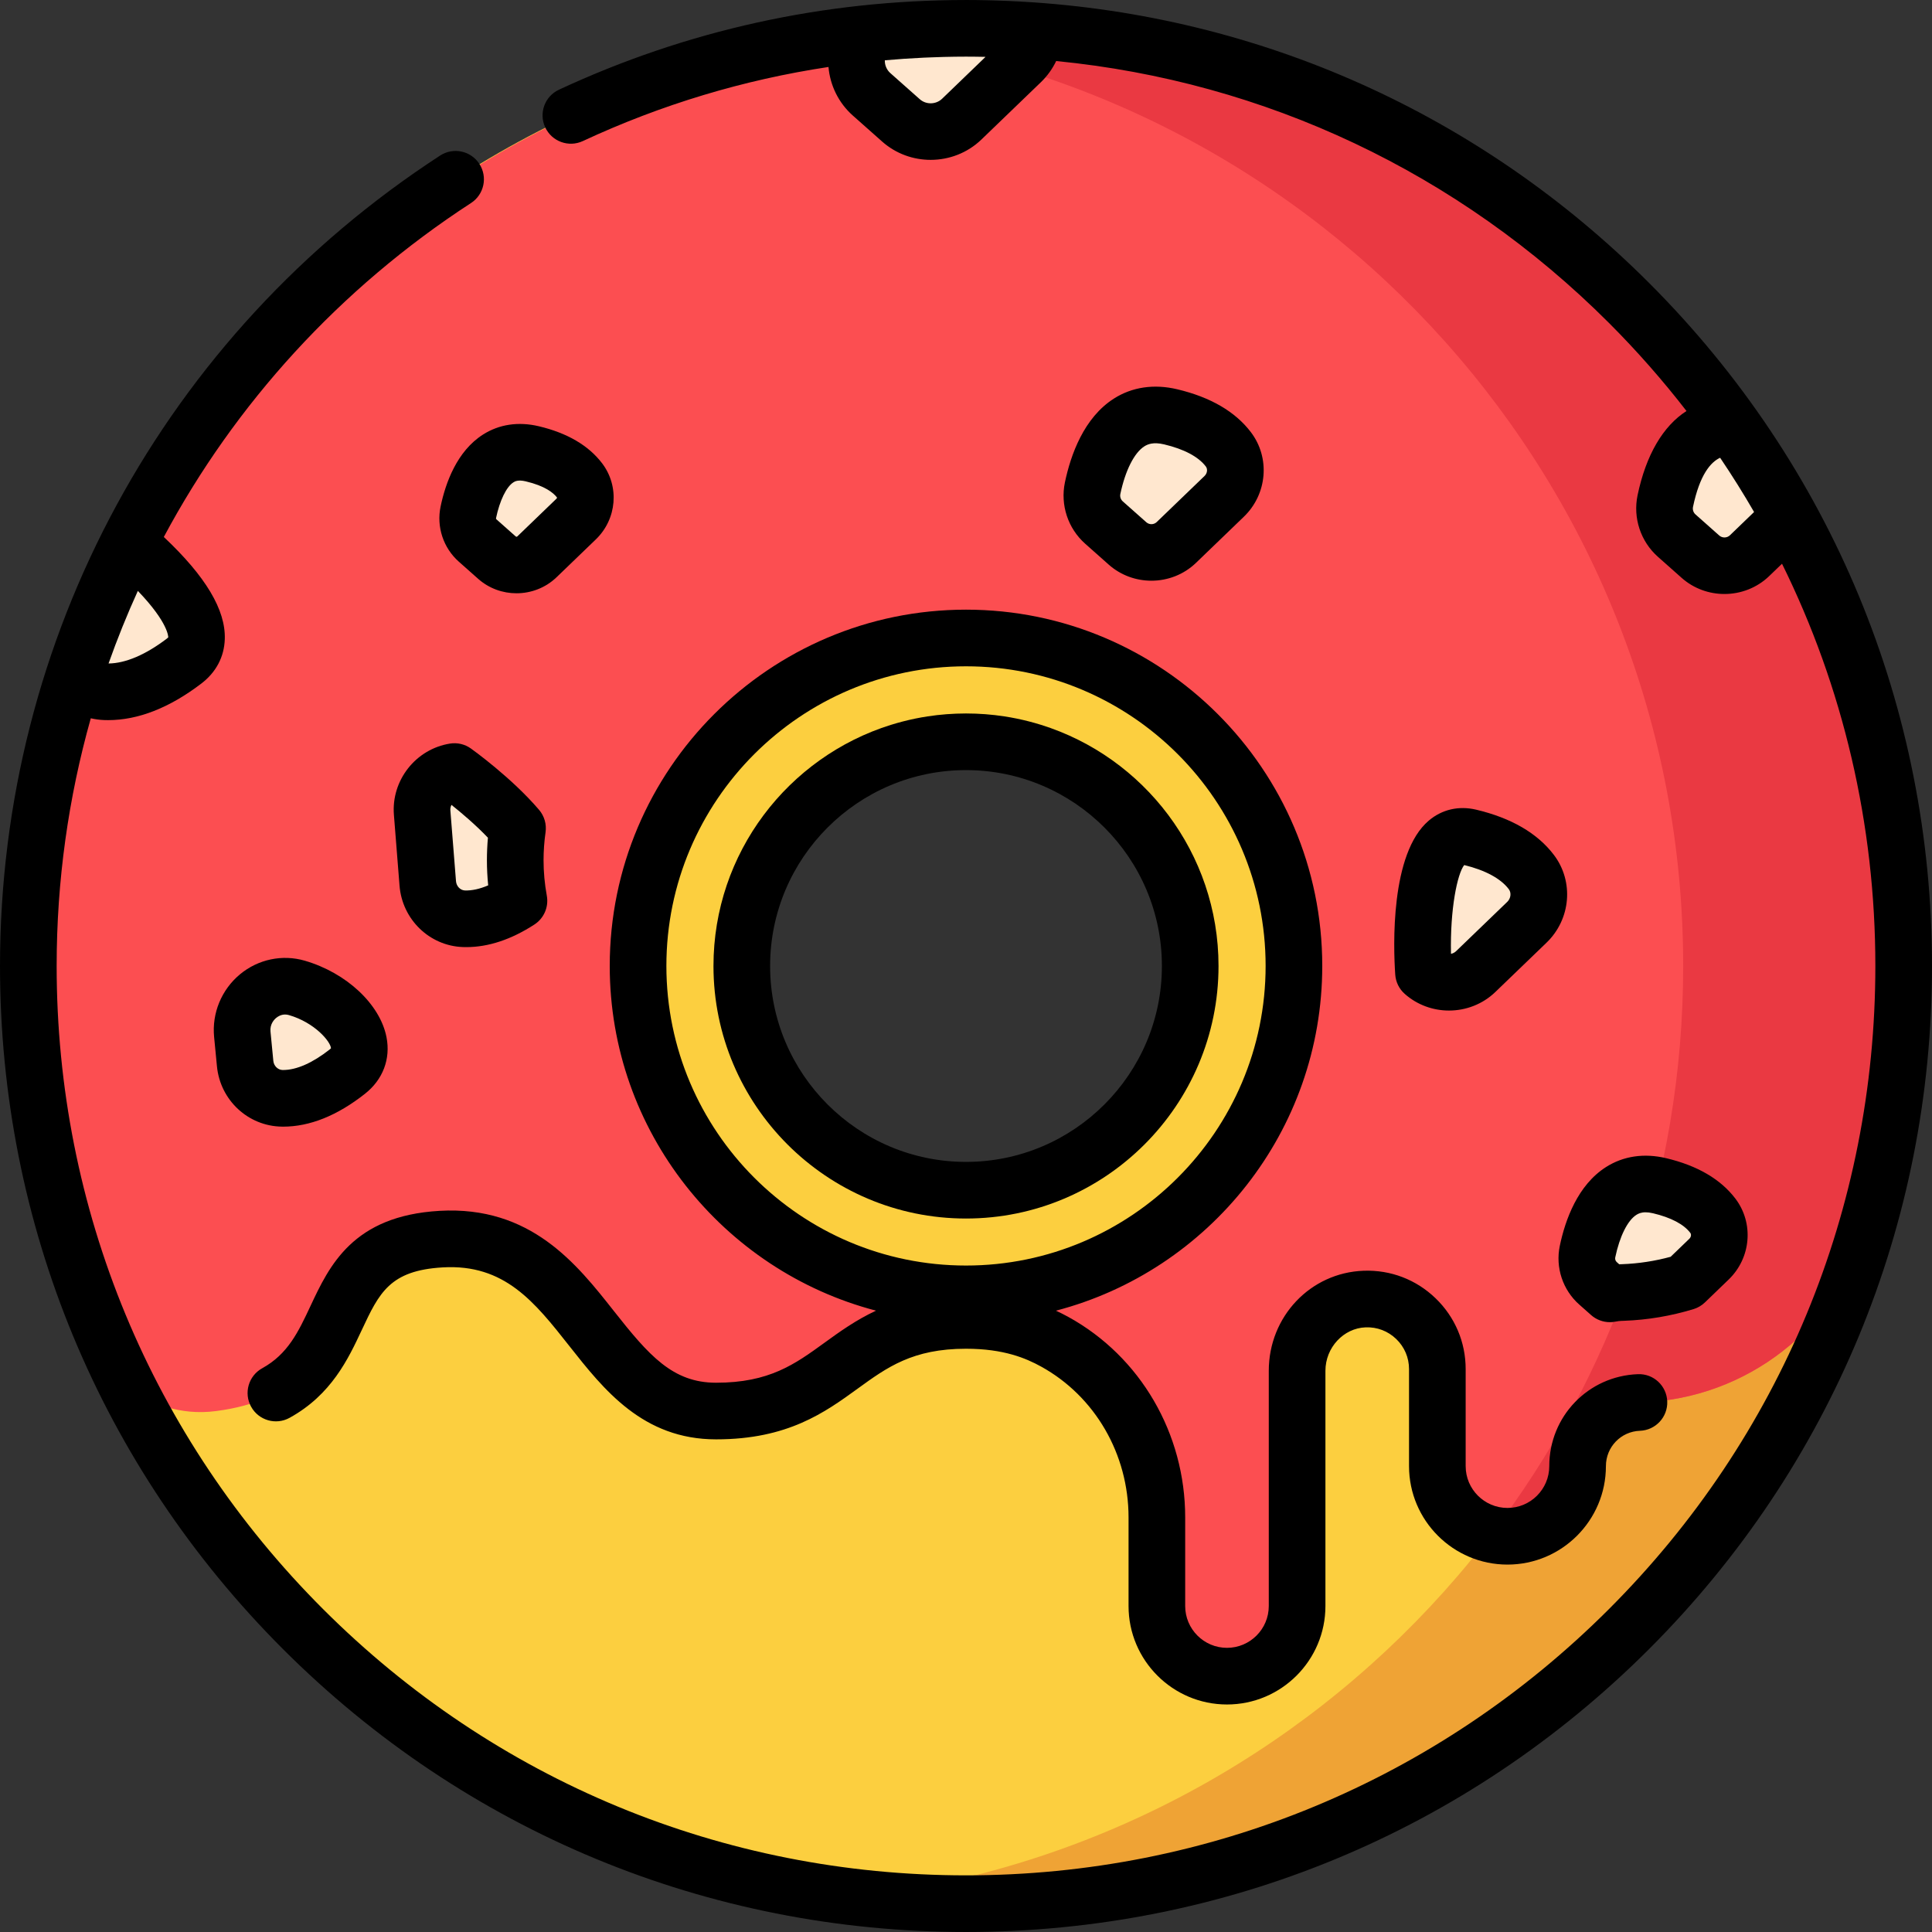 <svg viewBox="0 0 512 512" xmlns="http://www.w3.org/2000/svg"><rect x="0" y="0" width="512" height="512" fill="#333333" stroke="none"/><path d="m256 7.504c-137.238 0-248.496 111.258-248.496 248.496s111.258 248.496 248.496 248.496 248.496-111.258 248.496-248.496-111.258-248.496-248.496-248.496zm0 307.914c-32.816 0-59.418-26.602-59.418-59.418s26.602-59.418 59.418-59.418 59.418 26.602 59.418 59.418-26.602 59.418-59.418 59.418zm0 0" fill="#fccf3f"/><path d="m256 7.504c-9.887 0-19.633.598-29.215 1.719 123.469 14.465 219.277 119.422 219.277 246.777s-95.809 232.312-219.277 246.777c9.582 1.121 19.328 1.715 29.215 1.715 137.238 0 248.496-111.254 248.496-248.492 0-137.242-111.258-248.496-248.496-248.496zm0 0" fill="#efa335"/><path d="m256.004 7.504c-137.57 0-249.406 112.609-248.492 250.18.266 39.918 9.945 77.598 26.93 110.941 5.805 3.09 12.891 6.625 22.875 5.316 42.25-5.535 21.82-43.391 59.594-45.559 38.621-2.219 39.746 45.559 72.859 45.559 33.109 0 33.109-24.016 66.223-24.016 10.449 0 17.602 2.391 23.535 5.664 16.855 9.297 27.051 27.293 27.051 46.543v23.484c0 10.266 8.32 18.582 18.582 18.582 10.266 0 18.586-8.316 18.586-18.582v-62.34c0-10.074 7.832-18.656 17.902-19.016 10.574-.375 19.262 8.082 19.262 18.57v25.715c0 10.262 8.32 18.582 18.582 18.582 10.266 0 18.586-8.32 18.586-18.582 0-9.082 7.188-16.543 16.262-16.875.281-.008.566-.02.848-.031 27.844-1.027 51.859-19.832 59.586-46.602 6.328-21.918 9.719-45.082 9.719-69.039.004-137.238-111.25-248.492-248.488-248.496zm-.004 335.383c-47.996 0-86.906-38.91-86.906-86.906 0-48 38.91-86.91 86.906-86.91s86.906 38.91 86.906 86.91c0 47.996-38.91 86.906-86.906 86.906zm0 0" fill="#fc4e51"/><path d="m495.238 188.598c-.059-.207-.109-.418-.172-.625-1.051-3.707-2.195-7.371-3.41-11-.074-.227-.141-.449-.219-.672-2.527-7.469-5.406-14.77-8.602-21.898-.102-.223-.191-.445-.293-.668-3.887-8.594-8.262-16.922-13.062-24.965-.324-.539-.633-1.086-.961-1.625-.316-.523-.648-1.035-.973-1.555-.727-1.18-1.453-2.359-2.199-3.527-1.836-2.863-3.742-5.68-5.691-8.461-.34-.484-.668-.973-1.008-1.453-1.781-2.504-3.621-4.961-5.488-7.395-1.648-2.145-3.32-4.266-5.031-6.352-.559-.68-1.129-1.352-1.691-2.023-1.836-2.188-3.707-4.348-5.617-6.469-.91-1.012-1.832-2.016-2.762-3.012-2.078-2.238-4.188-4.449-6.344-6.609-.543-.543-1.102-1.07-1.648-1.609-.871-.855-1.738-1.715-2.621-2.559-1.91-1.824-3.863-3.605-5.832-5.367-2.477-2.215-4.984-4.391-7.547-6.504-.664-.551-1.344-1.078-2.012-1.621-2.426-1.961-4.875-3.887-7.375-5.758-.746-.559-1.508-1.098-2.266-1.648-.852-.625-1.699-1.258-2.562-1.871-.09-.066-.184-.125-.273-.191-6.414-4.547-13.047-8.797-19.887-12.73-.723-.418-1.457-.812-2.184-1.223-1.02-.57-2.031-1.152-3.059-1.711-.758-.41-1.523-.801-2.285-1.203-1.012-.535-2.016-1.082-3.035-1.602-.703-.363-1.414-.703-2.121-1.055-4.68-2.34-9.434-4.555-14.273-6.602-1.223-.516-2.461-1.012-3.695-1.508-.641-.262-1.277-.535-1.922-.789-2.699-1.062-5.43-2.066-8.176-3.039-6.816-2.41-13.762-4.551-20.84-6.371-.969-.25-1.949-.477-2.922-.715-1.02-.25-2.035-.508-3.062-.746-3.125-.723-6.281-1.367-9.453-1.969-.895-.172-1.781-.352-2.68-.512-.082-.016-.168-.027-.25-.043-1.957-.348-3.922-.676-5.891-.977-.902-.137-1.812-.254-2.719-.379-1.156-.164-2.312-.34-3.477-.488-1.805-.227-3.617-.43-5.434-.621-.27-.027-.535-.062-.805-.09-1.004-.102-2.016-.18-3.023-.27-1.09-.098-2.176-.207-3.27-.289-.164-.012-.336-.02-.5-.031-1.938-.145-3.879-.273-5.832-.371-.434-.02-.875-.027-1.312-.051-1.684-.074-3.367-.148-5.059-.191-.824-.02-1.656-.02-2.484-.031-1.309-.02-2.617-.051-3.93-.051-.008 0-.012 0-.02 0-2.344 0-4.684.039-7.012.105-.562.016-1.121.047-1.68.066-1.82.062-3.641.137-5.453.242-.547.031-1.094.07-1.637.105-1.844.117-3.684.25-5.512.406-.5.043-1 .09-1.5.137-1.828.168-3.648.355-5.461.562-.301.031-.598.066-.895.102 123.445 14.484 219.23 119.434 219.23 246.77 0 56.633-18.957 108.824-50.852 150.609 1.375.328 2.805.52 4.285.52 10.262 0 18.582-8.32 18.582-18.586 0-9.078 7.188-16.539 16.262-16.871.285-.012.566-.02.848-.031 27.652-1.02 51.516-19.574 59.414-46.047.094-.32.195-.637.285-.957.18-.625.352-1.25.523-1.879.32-1.148.633-2.305.938-3.461.168-.637.336-1.27.5-1.91.414-1.641.82-3.285 1.203-4.938.109-.477.211-.957.32-1.43.297-1.316.586-2.637.863-3.961.125-.613.254-1.227.375-1.84.305-1.516.598-3.039.875-4.562.055-.309.117-.613.172-.922.305-1.711.582-3.426.852-5.148.09-.566.172-1.133.258-1.699.211-1.426.414-2.859.602-4.293.055-.43.117-.852.168-1.277.227-1.797.434-3.602.617-5.406.051-.488.098-.98.145-1.469.141-1.453.273-2.914.387-4.375.039-.492.082-.98.121-1.473.133-1.848.254-3.695.352-5.551.016-.344.027-.688.043-1.031.078-1.578.137-3.156.184-4.742.012-.52.027-1.039.039-1.559.043-1.895.074-3.789.074-5.695 0-.004 0-.008 0-.016 0-23.359-3.23-45.969-9.258-67.402zm0 0" fill="#ea3942"/><g fill="#ffe7cf"><path d="m459.449 113.305c-12.004-1.035-16.508 11.738-18.129 19.484-.707 3.375.445 6.867 3.023 9.152l6.293 5.582c3.746 3.324 9.418 3.207 13.023-.27l10.57-10.188c-4.484-8.215-9.426-16.141-14.781-23.762zm0 0"/><path d="m439.793 314.223c-12.863-3.043-17.492 9.863-19.082 17.477-.648 3.094.406 6.293 2.773 8.395l3.152 2.793c.879-.176 1.777-.301 2.699-.336.285-.008.566-.02.852-.031 5.668-.207 11.176-1.164 16.422-2.766l6.297-6.066c3.16-3.047 3.668-8.012 1.016-11.508-2.289-3.008-6.48-6.148-14.129-7.957zm0 0"/><path d="m126.57 143.234c-2.102-1.863-3.039-4.707-2.465-7.453 1.414-6.762 5.523-18.223 16.949-15.52 6.793 1.605 10.512 4.395 12.543 7.066 2.359 3.105 1.906 7.516-.902 10.219l-10.391 10.016c-2.938 2.828-7.559 2.926-10.609.219zm0 0"/><path d="m228.391 9.051c-.477 1.625-.859 3.191-1.156 4.621-.875 4.176.551 8.492 3.742 11.324l7.785 6.906c4.637 4.109 11.652 3.965 16.117-.336l15.789-15.215c2.293-2.211 3.543-5.176 3.656-8.172-6.051-.441-12.16-.676-18.32-.676-9.336 0-18.543.535-27.613 1.547zm0 0"/><path d="m292.562 138.477c-2.562-2.273-3.703-5.738-3.004-9.09 1.727-8.246 6.734-22.227 20.668-18.93 8.285 1.961 12.824 5.359 15.301 8.621 2.875 3.785 2.324 9.16-1.098 12.461l-12.676 12.215c-3.582 3.449-9.219 3.566-12.941.266zm0 0"/><path d="m389.449 221.871c8.859 2.098 13.711 5.73 16.363 9.219 3.078 4.047 2.484 9.801-1.176 13.328l-13.559 13.062c-3.832 3.695-9.855 3.816-13.836.289 0 0-2.695-39.422 12.207-35.898zm0 0"/><path d="m92.066 283.973c-7.086 5.59-12.91 7.156-17.277 7.094-5.125-.074-9.332-4.102-9.824-9.207l-.75-7.766c-.773-8.008 6.715-14.535 14.441-12.297 12.055 3.492 21.824 15.539 13.41 22.176zm0 0"/><path d="m27.836 183.324c5.234.199 12.277-1.527 20.945-8.129 9.742-7.422-4.242-22.148-14.574-31.094-5.738 11.32-10.621 23.137-14.598 35.359 2.074 2.266 4.973 3.738 8.227 3.863zm0 0"/><path d="m136.543 227.98c0-2.883.207-5.715.605-8.488-6.738-7.906-16.719-15.023-16.719-15.023-5.254.836-8.98 5.57-8.559 10.875l1.488 18.77c.406 5.066 4.473 9.176 9.555 9.367 3.777.141 8.684-.918 14.613-4.758-.637-3.488-.984-7.07-.984-10.742zm0 0"/></g><path d="m437.02 74.98c-44.801-44.801-103.285-70.934-166.023-74.535-.344-.02-.684-.043-1.027-.062-1.055-.055-2.109-.102-3.164-.145-.965-.039-1.926-.074-2.887-.105-.793-.023-1.59-.047-2.383-.066-1.852-.039-3.699-.066-5.531-.066-.004 0-.008 0-.016 0-.047 0-.098.004-.145.004-37.621.02-73.863 8.016-107.719 23.77-3.758 1.746-5.387 6.211-3.637 9.969 1.746 3.758 6.211 5.391 9.969 3.641 20.824-9.691 42.617-16.242 65.102-19.637.422 4.887 2.676 9.527 6.438 12.863l7.785 6.906c3.652 3.238 8.25 4.848 12.852 4.848 4.867 0 9.73-1.805 13.453-5.391l15.789-15.215c1.688-1.629 3.031-3.523 4.023-5.586 55.344 5.414 106.668 29.586 146.508 69.422 7.391 7.391 14.234 15.188 20.531 23.324-6.207 3.984-10.723 11.617-12.965 22.332-1.254 5.996.809 12.242 5.391 16.305l6.289 5.582c3.223 2.855 7.285 4.277 11.34 4.277 4.297 0 8.59-1.594 11.871-4.758l3.387-3.262c16.18 32.746 24.738 69.016 24.738 106.605 0 64.371-25.066 124.891-70.582 170.406s-106.035 70.582-170.406 70.582-124.891-25.066-170.406-70.582-70.582-106.035-70.582-170.406c0-22.531 3.109-44.582 9.047-65.645 1.141.258 2.305.422 3.496.469.363.016.727.02 1.094.02 7.945 0 16.242-3.25 24.68-9.676 3.938-3 6.098-7.09 6.242-11.824.242-7.719-5.066-16.598-16.16-27.039 18.875-35.293 46.59-65.859 81.414-88.5 3.477-2.258 4.461-6.91 2.203-10.383-2.258-3.477-6.906-4.461-10.383-2.203-73.039 47.484-116.645 127.773-116.645 214.781 0 68.379 26.629 132.668 74.98 181.02 48.352 48.352 112.641 74.98 181.02 74.98s132.668-26.629 181.02-74.98c48.352-48.352 74.98-112.641 74.98-181.02s-26.629-132.668-74.98-181.02zm-187.348-48.816c-1.633 1.57-4.238 1.625-5.93.121l-7.785-6.906c-.977-.863-1.504-2.117-1.469-3.398 3.43-.309 6.863-.539 10.285-.699.617-.027 1.242-.051 1.863-.074 1.176-.047 2.352-.094 3.523-.121 1.945-.047 3.891-.078 5.84-.078 1.73 0 3.457.027 5.18.062zm208.781 115.688c-.777.75-2.027.777-2.84.059l-6.289-5.582c-.562-.496-.812-1.262-.66-2 1.789-8.551 4.688-11.867 7.188-13.02 3.168 4.695 6.18 9.504 8.996 14.379zm-421.922 14.738c8.266 8.613 8.043 12.301 8.059 12.301 0 0-.078.121-.359.336-5.625 4.285-10.953 6.559-15.465 6.605 2.316-6.527 4.91-12.961 7.766-19.242zm0 0"/><path d="m245.82 189.848c-2.211.34-4.391.789-6.523 1.34-1.07.277-2.129.578-3.176.902-27.227 8.484-47.043 33.926-47.043 63.91 0 36.898 30.02 66.922 66.922 66.922s66.922-30.023 66.922-66.922c0-29.984-19.816-55.426-47.043-63.91-1.047-.324-2.105-.629-3.176-.902-2.137-.551-4.312-1-6.523-1.34-3.32-.508-6.719-.773-10.18-.773-3.461.004-6.859.266-10.18.773zm62.094 66.152c0 28.625-23.289 51.914-51.914 51.914s-51.914-23.289-51.914-51.914 23.289-51.914 51.914-51.914 51.914 23.289 51.914 51.914zm0 0"/><path d="m418.504 345.707 3.148 2.793c1.387 1.23 3.164 1.891 4.98 1.891.492 0 .984-.047 1.473-.145.574-.113 1.066-.18 1.516-.195l.844-.031c6.195-.23 12.363-1.27 18.332-3.09 1.133-.344 2.168-.953 3.02-1.773l6.293-6.066c5.953-5.734 6.719-14.957 1.785-21.449-3.922-5.156-10.102-8.766-18.375-10.719-5.816-1.379-11.316-.566-15.902 2.352-7.516 4.777-10.812 13.996-12.254 20.887-1.195 5.719.773 11.676 5.141 15.547zm9.551-12.473c1.168-5.582 3.266-9.805 5.613-11.293.527-.336 1.254-.672 2.422-.672.551 0 1.199.074 1.977.258 4.73 1.117 8.145 2.914 9.879 5.195.32.422.207 1.121-.25 1.559l-4.957 4.777c-4.199 1.145-8.512 1.805-12.883 1.965l-.746.027-.645-.574c-.348-.309-.504-.781-.41-1.242zm0 0"/><path d="m116.762 134.242c-1.125 5.371.723 10.969 4.828 14.605l5.125 4.547c2.883 2.559 6.523 3.832 10.156 3.832 3.852 0 7.695-1.426 10.637-4.262l10.395-10.016c5.594-5.391 6.309-14.055 1.668-20.164-3.602-4.734-9.25-8.043-16.793-9.828-5.391-1.277-10.496-.516-14.766 2.199-6.918 4.398-9.938 12.809-11.25 19.086zm19.305-6.422c.352-.223 1.18-.75 3.258-.258 5.066 1.199 7.309 3.004 8.285 4.281.008.02.008.176-.121.297l-10.391 10.016c-.121.117-.301.117-.422.012l-5.125-4.547c-.086-.074-.121-.188-.098-.305.977-4.668 2.742-8.305 4.613-9.496zm0 0"/><path d="m287.582 144.09 6.25 5.547c3.211 2.844 7.258 4.258 11.297 4.258 4.281 0 8.559-1.586 11.828-4.738l12.676-12.215c6.219-5.992 7.023-15.625 1.867-22.406-4.152-5.465-10.73-9.293-19.547-11.379-6.133-1.453-11.926-.598-16.746 2.465-7.953 5.059-11.457 14.879-12.996 22.227-1.246 5.973.809 12.195 5.371 16.242zm9.32-13.168c1.301-6.207 3.676-10.93 6.359-12.633.867-.555 2.355-1.211 5.238-.527 5.266 1.246 9.086 3.27 11.051 5.855.543.711.395 1.816-.332 2.516l-12.676 12.215c-.754.73-1.965.754-2.75.059l-6.25-5.543c-.543-.484-.789-1.227-.641-1.941zm0 0"/><path d="m391.176 214.566c-4.598-1.086-9.043-.055-12.535 2.906-10.242 8.688-9.391 33.43-8.887 40.805.133 1.965 1.035 3.797 2.508 5.105 3.332 2.957 7.535 4.426 11.734 4.426 4.449 0 8.891-1.648 12.289-4.922l13.559-13.066c6.461-6.227 7.297-16.23 1.945-23.27-4.367-5.75-11.305-9.781-20.613-11.984zm8.254 24.445-13.559 13.066c-.383.367-.852.602-1.344.695-.262-11.875 1.676-21.211 3.504-23.523 5.594 1.367 9.668 3.57 11.809 6.383.734.965.555 2.453-.41 3.379zm0 0"/><path d="m75.039 298.574c7.059 0 14.348-2.93 21.676-8.707 4.758-3.754 6.84-9.227 5.711-15.008-1.703-8.73-10.621-17.062-21.68-20.27-5.934-1.719-12.34-.371-17.141 3.609-4.906 4.074-7.473 10.285-6.863 16.613l.75 7.77c.871 8.988 8.262 15.863 17.195 15.988.117 0 .234.004.352.004zm-2.605-17.434-.75-7.77c-.191-1.98.988-3.191 1.508-3.617.445-.371 1.27-.895 2.363-.895.316 0 .656.043 1.012.148 6.836 1.98 11.047 7.027 11.148 8.801-.051.059-.145.152-.297.273-4.551 3.59-8.828 5.484-12.383 5.48-.047 0-.094 0-.141 0-1.25-.016-2.332-1.082-2.461-2.422zm0 0"/><path d="m161.586 255.98c0 43.824 30.016 80.766 70.566 91.359-5.34 2.488-9.641 5.59-13.68 8.52-7.824 5.676-14.582 10.578-28.703 10.578-11.516 0-17.801-7.23-27.105-19.023-9.809-12.438-22.012-27.914-46.184-26.527-22.996 1.32-29.211 14.578-34.207 25.234-3.199 6.824-5.961 12.715-12.781 16.477-3.629 2-4.949 6.566-2.945 10.195 2 3.629 6.566 4.949 10.195 2.945 11.09-6.113 15.543-15.613 19.121-23.246 4.621-9.859 7.414-15.812 21.477-16.621 16.363-.949 24.324 9.152 33.543 20.84 9.145 11.594 19.508 24.734 38.887 24.734 18.992 0 28.832-7.141 37.516-13.438 7.828-5.676 14.586-10.578 28.707-10.578 10.043 0 15.918 2.531 19.914 4.73 14.289 7.883 23.168 23.199 23.168 39.973v23.484c0 14.387 11.703 26.09 26.086 26.09 14.387 0 26.09-11.703 26.09-26.09v-62.34c0-6.141 4.785-11.309 10.664-11.516 3.059-.113 5.922.992 8.105 3.098 2.184 2.105 3.387 4.938 3.387 7.969v25.715c0 14.387 11.703 26.09 26.086 26.09 14.387 0 26.09-11.703 26.09-26.09 0-5.07 3.965-9.188 9.027-9.371 4.145-.152 7.379-3.633 7.227-7.773-.152-4.145-3.613-7.391-7.773-7.227-13.172.48-23.492 11.184-23.492 24.371 0 6.109-4.969 11.078-11.078 11.078-6.109 0-11.078-4.969-11.078-11.078v-25.715c0-7.141-2.832-13.809-7.973-18.77-5.141-4.961-11.918-7.555-19.059-7.297-14.102.5-25.145 12.148-25.145 26.516v62.34c0 6.109-4.969 11.078-11.078 11.078-6.105 0-11.074-4.969-11.074-11.078v-23.484c0-22.242-11.852-42.594-30.934-53.113-1.094-.605-2.203-1.16-3.316-1.676 40.555-10.59 70.574-47.535 70.574-91.363 0-52.059-42.352-94.414-94.41-94.414s-94.414 42.355-94.414 94.414zm173.816 0c0 43.781-35.621 79.402-79.402 79.402s-79.402-35.621-79.402-79.402c0-43.785 35.621-79.402 79.402-79.402s79.402 35.617 79.402 79.402zm0 0"/><path d="m142.859 214.621c-7.254-8.512-17.633-15.949-18.07-16.262-1.605-1.145-3.594-1.613-5.535-1.301-9.062 1.438-15.59 9.73-14.863 18.879l1.488 18.77c.711 8.941 7.914 15.938 16.75 16.273.32.012.637.016.957.016 5.836 0 11.891-2.008 18.02-5.977 2.547-1.648 3.852-4.664 3.305-7.648-.574-3.133-.863-6.293-.863-9.391 0-2.473.18-4.973.531-7.426.305-2.129-.32-4.293-1.719-5.934zm-19.664 21.359c-1.215-.047-2.246-1.125-2.352-2.461l-1.492-18.77c-.039-.516.07-1.012.293-1.445 2.66 2.117 6.375 5.258 9.66 8.699-.176 1.988-.266 3.988-.266 5.977 0 2.203.113 4.422.336 6.648-2.234.961-4.32 1.418-6.18 1.352zm0 0"/></svg>